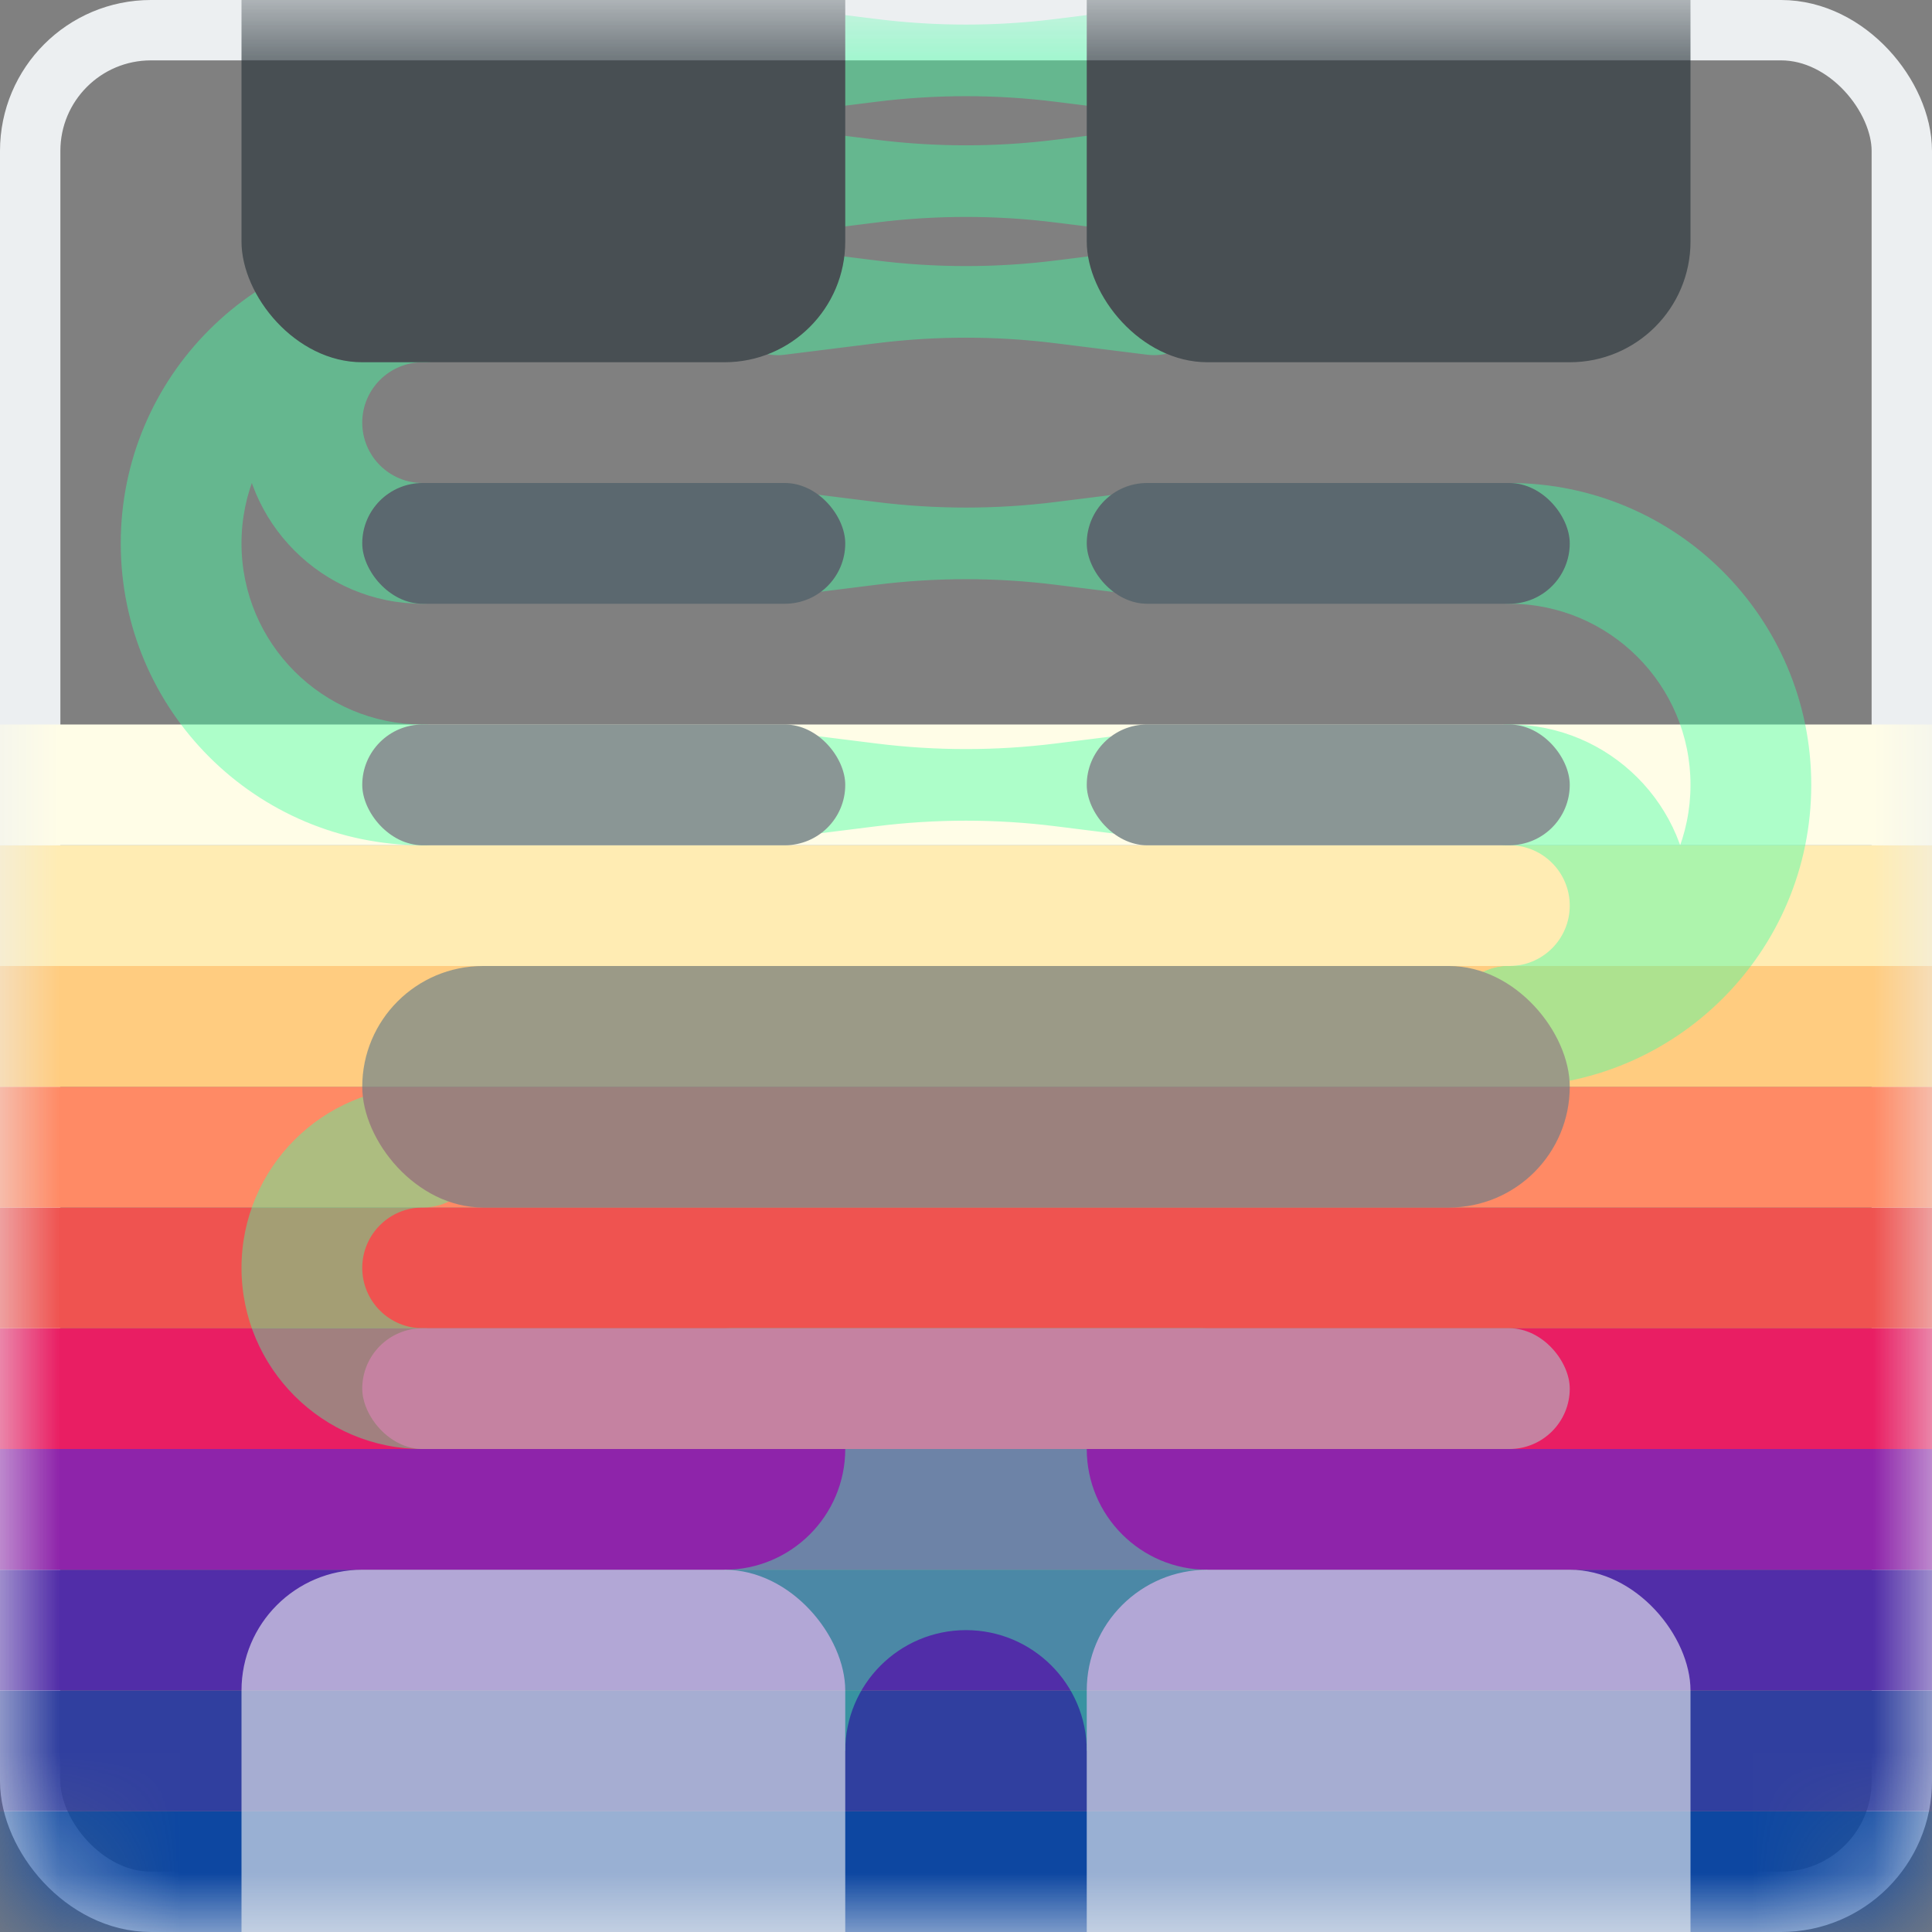 <?xml version="1.0" encoding="UTF-8"?>
<svg width="16px" height="16px" viewBox="0 0 16 16" version="1.1" xmlns="http://www.w3.org/2000/svg" xmlns:xlink="http://www.w3.org/1999/xlink">
    <rect x="0" y="0" width="16" height="16" fill="#808080" stroke="none"/>
    <!-- Generator: Sketch 53.2 (72643) - https://sketchapp.com -->
    <title>BHSP Logo B</title>
    <desc>Created with Sketch.</desc>
    <defs>
        <rect id="path-1" x="0" y="0" width="16" height="16" rx="1"></rect>
    </defs>
    <g id="BHSP-Logo-B" stroke="none" stroke-width="1" fill="none" fill-rule="evenodd">
        <g id="Logo-B">
            <g id="Group">
                <mask id="mask-2" fill="white">
                    <use xlink:href="#path-1"></use>
                </mask>
                <rect stroke="#ECEFF1" stroke-width="0.5" x="0.25" y="0.25" width="15.5" height="15.5" rx="1"></rect>
                <g mask="url(#mask-2)">
                    <g id="Layers-A" style="mix-blend-mode: normal;" transform="translate(0, 6)">
                        <g id="Layers">
                            <rect id="Rectangle" fill="#0D47A1" x="0" y="9" width="16" height="1"></rect>
                            <rect id="Rectangle-Copy" fill="#303F9F" x="0" y="8" width="16" height="1"></rect>
                            <rect id="Rectangle-Copy-2" fill="#512DA8" x="0" y="7" width="16" height="1"></rect>
                            <rect id="Rectangle-Copy-3" fill="#8E24AA" x="0" y="6" width="16" height="1"></rect>
                            <rect id="Rectangle-Copy-4" fill="#E91E63" x="0" y="5" width="16" height="1"></rect>
                            <rect id="Rectangle-Copy-5" fill="#EF5350" x="0" y="4" width="16" height="1"></rect>
                            <rect id="Rectangle-Copy-6" fill="#FF8A65" x="0" y="3" width="16" height="1"></rect>
                            <rect id="Rectangle-Copy-7" fill="#FFCC80" x="0" y="2" width="16" height="1"></rect>
                            <rect id="Rectangle-Copy-8" fill="#FFECB3" x="0" y="1" width="16" height="1"></rect>
                            <rect id="Rectangle-Copy-9" fill="#FFFDE7" x="0" y="0" width="16" height="1"></rect>
                        </g>
                    </g>
                    <g id="Group-2" opacity="0.626" style="mix-blend-mode: luminosity;">
                        <g id="Connectors-B" opacity="0.694" style="mix-blend-mode: luminosity;" fill="#42FFA3">
                            <g id="Connectors" transform="translate(1, 0)">
                                <path d="M9,11 C8.448,11 8,11.448 8,12 C8,12.552 8.448,13 9,13 L9,13.5 C9,14.052 8.552,14.5 8,14.5 C8,13.948 7.552,13.5 7,13.5 C6.448,13.5 6,13.948 6,14.5 C5.448,14.5 5,14.052 5,13.5 L5,13 C5.552,13 6,12.552 6,12 C6,11.448 5.552,11 5,11 L9,11 Z" id="Combined-Shape"></path>
                                <path d="M2.5,9 C2.776,9 3,9.224 3,9.5 C3,9.776 2.776,10 2.5,10 C2.224,10 2,10.224 2,10.5 C2,10.776 2.224,11 2.5,11 C2.776,11 3,11.224 3,11.5 C3,11.776 2.776,12 2.5,12 C1.672,12 1,11.328 1,10.5 C1,9.672 1.672,9 2.5,9 Z" id="Combined-Shape"></path>
                                <g id="Group-4" transform="translate(11, 4)">
                                    <path d="M2.5,0 C2.776,0 3,0.224 3,0.5 C3,0.776 2.776,1 2.5,1 C1.672,1 1,1.672 1,2.5 C1,3.328 1.672,4 2.5,4 C2.776,4 3,4.224 3,4.5 C3,4.776 2.776,5 2.5,5 C1.119,5 0,3.881 0,2.5 C0,1.119 1.119,0 2.5,0 Z" id="Combined-Shape-Copy" transform="translate(1.5, 2.5) scale(-1, 1) translate(-1.5, -2.5) "></path>
                                    <path d="M1.5,2 C1.776,2 2,2.224 2,2.5 C2,2.776 1.776,3 1.5,3 C1.224,3 1,3.224 1,3.5 C1,3.776 1.224,4 1.5,4 C1.776,4 2,4.224 2,4.5 C2,4.776 1.776,5 1.5,5 C0.672,5 0,4.328 0,3.5 C0,2.672 0.672,2 1.5,2 Z" id="Combined-Shape" transform="translate(1, 3.5) scale(-1, 1) translate(-1, -3.5) "></path>
                                </g>
                                <path d="M5.496,4.062 L6.256,4.157 C6.75,4.219 7.25,4.219 7.744,4.157 L8.504,4.062 C8.746,4.032 8.966,4.203 8.997,4.445 C8.999,4.463 9,4.482 9,4.5 L9,4.5 C9,4.744 8.802,4.941 8.559,4.941 C8.54,4.941 8.522,4.94 8.504,4.938 L7.744,4.843 C7.25,4.781 6.75,4.781 6.256,4.843 L5.496,4.938 C5.254,4.968 5.034,4.797 5.003,4.555 C5.001,4.537 5,4.518 5,4.5 L5,4.5 C5,4.256 5.198,4.059 5.441,4.059 C5.46,4.059 5.478,4.06 5.496,4.062 Z" id="Path-2"></path>
                                <path d="M5.496,6.062 L6.256,6.157 C6.75,6.219 7.25,6.219 7.744,6.157 L8.504,6.062 C8.746,6.032 8.966,6.203 8.997,6.445 C8.999,6.463 9,6.482 9,6.5 L9,6.5 C9,6.744 8.802,6.941 8.559,6.941 C8.54,6.941 8.522,6.94 8.504,6.938 L7.744,6.843 C7.25,6.781 6.75,6.781 6.256,6.843 L5.496,6.938 C5.254,6.968 5.034,6.797 5.003,6.555 C5.001,6.537 5,6.518 5,6.5 L5,6.5 C5,6.256 5.198,6.059 5.441,6.059 C5.46,6.059 5.478,6.06 5.496,6.062 Z" id="Path-2-Copy"></path>
                                <g id="Group-4-Copy" transform="translate(1.5, 4.5) scale(-1, 1) translate(-1.5, -4.5) translate(0, 2)">
                                    <path d="M2.5,0 C2.776,0 3,0.224 3,0.5 C3,0.776 2.776,1 2.5,1 C1.672,1 1,1.672 1,2.5 C1,3.328 1.672,4 2.5,4 C2.776,4 3,4.224 3,4.5 C3,4.776 2.776,5 2.5,5 C1.119,5 0,3.881 0,2.5 C0,1.119 1.119,0 2.5,0 Z" id="Combined-Shape-Copy" transform="translate(1.5, 2.5) scale(-1, 1) translate(-1.5, -2.5) "></path>
                                    <path d="M1.5,0 C1.776,0 2,0.224 2,0.5 C2,0.776 1.776,1 1.5,1 C1.224,1 1,1.224 1,1.5 C1,1.776 1.224,2 1.5,2 C1.776,2 2,2.224 2,2.5 C2,2.776 1.776,3 1.5,3 C0.672,3 0,2.328 0,1.5 C0,0.672 0.672,0 1.5,0 Z" id="Combined-Shape" transform="translate(1, 1.5) scale(-1, 1) translate(-1, -1.5) "></path>
                                </g>
                                <g id="Group" transform="translate(5, 0)">
                                    <path d="M0.496,2.062 L1.256,2.157 C1.75,2.219 2.25,2.219 2.744,2.157 L3.504,2.062 C3.746,2.032 3.966,2.203 3.997,2.445 C3.999,2.463 4,2.482 4,2.5 L4,2.5 C4,2.744 3.802,2.941 3.559,2.941 C3.54,2.941 3.522,2.94 3.504,2.938 L2.744,2.843 C2.25,2.781 1.75,2.781 1.256,2.843 L0.496,2.938 C0.254,2.968 0.034,2.797 0.003,2.555 C0.001,2.537 2.24138447e-18,2.518 0,2.5 L0,2.5 C-2.98536532e-17,2.256 0.198,2.059 0.441,2.059 C0.46,2.059 0.478,2.06 0.496,2.062 Z" id="Path-2-Copy"></path>
                                    <path d="M0.496,0.062 L1.256,0.157 C1.75,0.219 2.25,0.219 2.744,0.157 L3.504,0.062 C3.746,0.032 3.966,0.203 3.997,0.445 C3.999,0.463 4,0.482 4,0.5 L4,0.5 C4,0.744 3.802,0.941 3.559,0.941 C3.54,0.941 3.522,0.94 3.504,0.938 L2.744,0.843 C2.25,0.781 1.75,0.781 1.256,0.843 L0.496,0.938 C0.254,0.968 0.034,0.797 0.003,0.555 C0.001,0.537 2.24138447e-18,0.518 0,0.5 L0,0.5 C-2.98536532e-17,0.256 0.198,0.059 0.441,0.059 C0.46,0.059 0.478,0.06 0.496,0.062 Z" id="Path-2"></path>
                                    <path d="M0.496,1.062 L1.256,1.157 C1.75,1.219 2.25,1.219 2.744,1.157 L3.504,1.062 C3.746,1.032 3.966,1.203 3.997,1.445 C3.999,1.463 4,1.482 4,1.5 L4,1.5 C4,1.744 3.802,1.941 3.559,1.941 C3.54,1.941 3.522,1.94 3.504,1.938 L2.744,1.843 C2.25,1.781 1.75,1.781 1.256,1.843 L0.496,1.938 C0.254,1.968 0.034,1.797 0.003,1.555 C0.001,1.537 2.24138447e-18,1.518 0,1.5 L0,1.5 C-2.98536532e-17,1.256 0.198,1.059 0.441,1.059 C0.46,1.059 0.478,1.06 0.496,1.062 Z" id="Path-2-Copy-2"></path>
                                </g>
                            </g>
                        </g>
                        <g id="Blocks-A" transform="translate(1, 0)">
                            <g id="Blocks" transform="translate(1, -4)">
                                <g id="Group-2" transform="translate(0, 17)" fill="#ECEFF1">
                                    <rect id="L" x="0" y="0" width="5" height="6" rx="1"></rect>
                                    <rect id="R" x="7" y="0" width="5" height="6" rx="1"></rect>
                                </g>
                                <rect id="Mid-Low" fill="#B0BEC5" x="1" y="15" width="10" height="1" rx="0.5"></rect>
                                <rect id="Mid" fill="#607D8B" x="1" y="12" width="10" height="2" rx="1"></rect>
                                <g id="Mid-high" transform="translate(1, 8)" fill="#455A64">
                                    <rect id="TL" x="0" y="0" width="4" height="1" rx="0.5"></rect>
                                    <rect id="BL" x="0" y="2" width="4" height="1" rx="0.5"></rect>
                                    <rect id="TR" x="6" y="0" width="4" height="1" rx="0.5"></rect>
                                    <rect id="BR" x="6" y="2" width="4" height="1" rx="0.5"></rect>
                                </g>
                                <g id="Top" fill="#263238">
                                    <rect id="L" x="0" y="0" width="5" height="7" rx="1"></rect>
                                    <rect id="R" x="7" y="0" width="5" height="7" rx="1"></rect>
                                </g>
                            </g>
                        </g>
                    </g>
                </g>
            </g>
        </g>
    </g>
</svg>